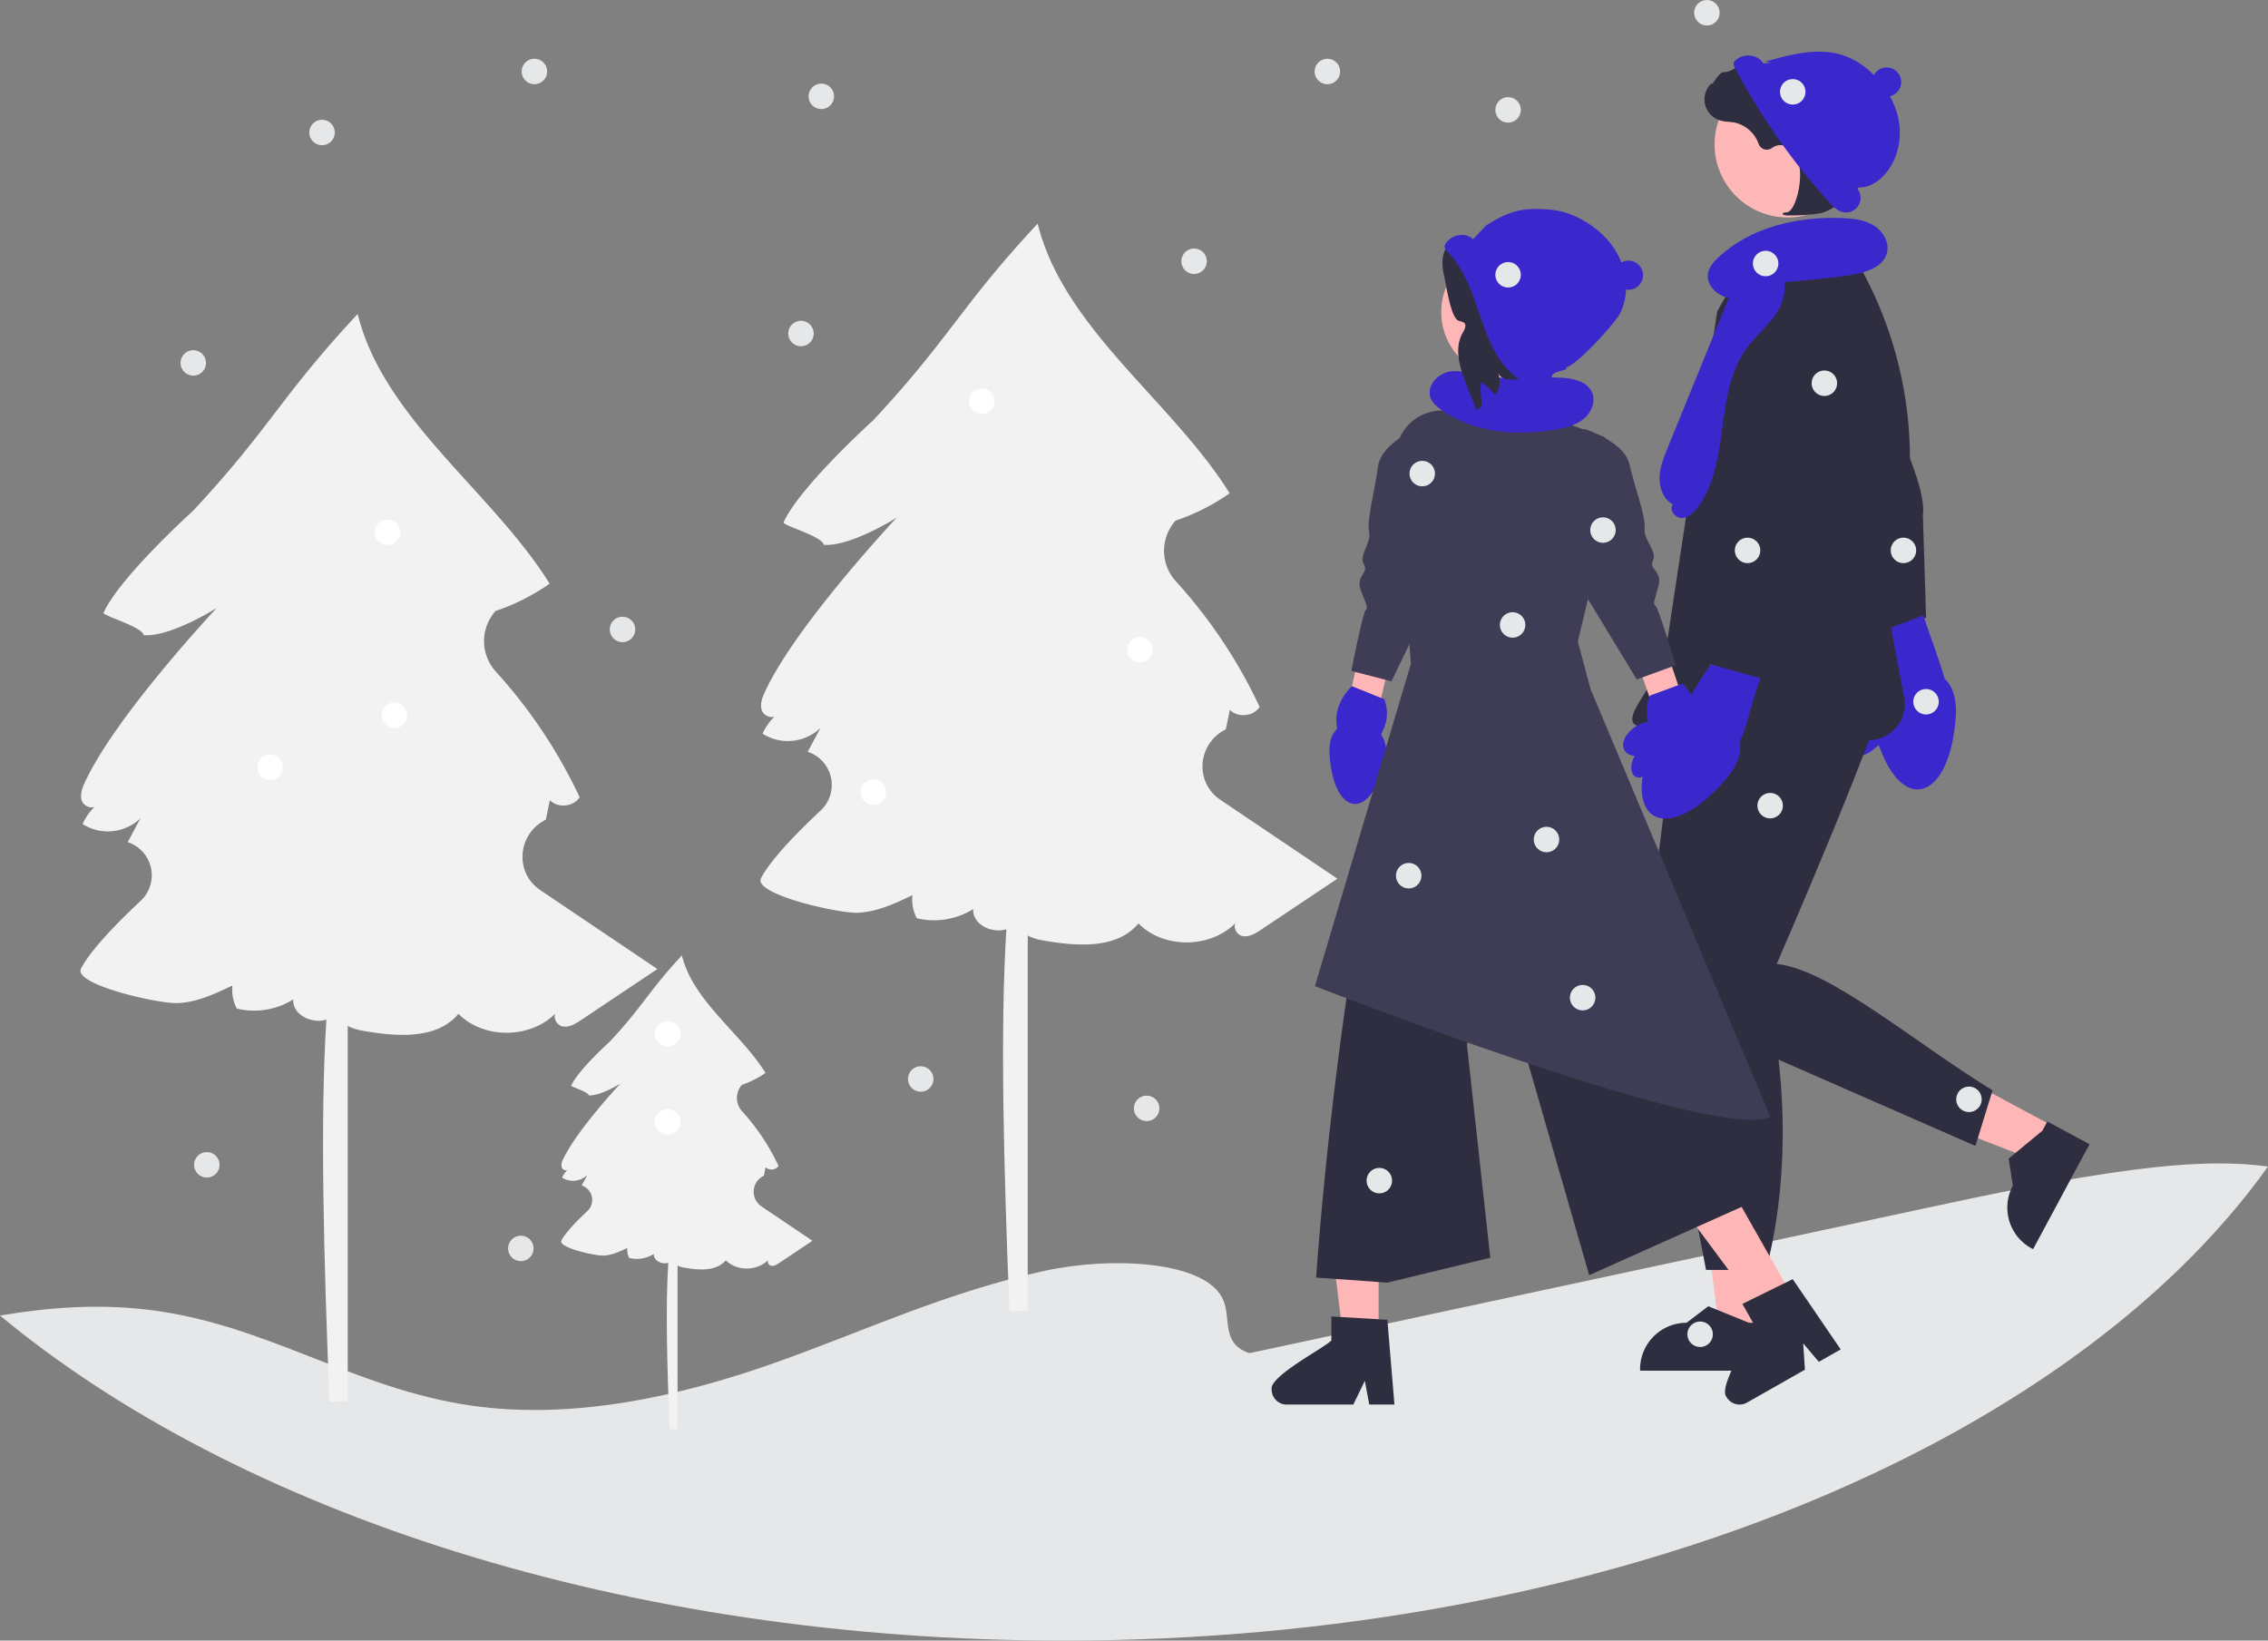 <svg xmlns="http://www.w3.org/2000/svg" data-name="Layer 1" width="1003.919" height="726.262" viewBox="0 0 1003.919 726.262" xmlns:xlink="http://www.w3.org/1999/xlink"><rect x="0" y="0" width="1003.919" height="726.262" fill="#808080" stroke="none"/><path d="M706.764,426.721a10.189,10.189,0,0,0-1.052-15.482l11.783-49.4-12.863-6.619-13.566,58.776a10.175,10.175,0,0,0,15.698,12.726Z" transform="translate(-98.041 -86.869)" fill="#ffb6b6"/><path d="M732.983,273.053s-23.297,7.841-25.002,20.398-4.997,23.687-3.915,28.772-4.712,10.616-2.325,14.485-3.701,4.899-1.403,11.289,3.514,7.694,2.209,8.91-6.337,26.966-6.337,26.966l17.759,4.604,25.228-52.288Z" transform="translate(-98.041 -86.869)" fill="#3f3d56"/><path d="M709.343,411.999c.213.318.419.642.606.983a13.958,13.958,0,0,1,1.708,5.801,10.13,10.13,0,0,1,2.326,1.303,10.486,10.486,0,0,1,4.075,7.834,6.075,6.075,0,0,1-.538,2.97,3.355,3.355,0,0,1-2.293,1.844c-1.38.251-2.707-.586-3.815-1.447-.668-.519-1.316-1.064-1.946-1.628-.377.962-.778,1.924-1.196,2.887-7.018,16.187-18.476,12.596-21.231-6.978-.869-6.172-1.095-12.321,2.929-16.124-1.368-6.525.651-12.817,6.442-18.849l14.36,5.781C712.725,401.407,712.322,406.609,709.343,411.999Z" transform="translate(-98.041 -86.869)" fill="#3b28cc"/><path d="M1101.959,603.271c-88.076,123.35-293.614,209.86-533.128,209.86-194.005,0-365.735-56.76-470.791-143.9,21.317-3.59,42.819-5.21,64.893-2.65,52.94,6.15,91.556,35.11,144.025,42.56,45.358,6.44,92.665-4.42,132.794-18.54,40.146-14.13,77.3-31.86,121.178-41.27,29.101-6.24,71.617-4.51,78.745,13.4,3.245,8.17-.975,19.17,11.465,23.15q147.9-31.725,295.799-63.46c31.959-6.85,64.035-13.73,97.272-17.94C1063.108,602.091,1083.5,600.721,1101.959,603.271Z" transform="translate(-98.041 -86.869)" fill="#e6e7e8"/><path d="M338.934,450.098q.364-.2.714-.413.897-4.296,1.794-8.593c3.52,3.656,10.443,2.966,13.172-1.313a223.697,223.697,0,0,0-37.121-55.63,20.048,20.048,0,0,1-.288-26.594q.087-.101.172-.203a94.917,94.917,0,0,0,23.967-12.102c-25.292-40.636-73.52-72.919-84.984-119.389-34.487,37.035-38.358,50.078-72.845,87.113,0,0-32.655,29.467-39.704,45.303,1.732,1.819,17.237,6.185,17.833,9.761,11.824.948,32.309-12.012,32.309-12.012s-44.712,47.668-58.287,77.029c-1.222,2.644-2.383,5.663-1.359,8.39.818,2.177,3.751,3.432,5.64,2.567a24.184,24.184,0,0,0-5.335,7.639,20.774,20.774,0,0,0,25.628-2.581q-2.836,5.299-5.672,10.598l.003.008a15.446,15.446,0,0,1,5.726,25.987c-11.733,10.913-22.455,22.383-26.383,29.937-3.696,7.106,34.251,15.672,42.786,15.321,8.535-.351,16.513-4.102,24.222-7.782a17.92,17.92,0,0,0,1.932,10.196,32.607,32.607,0,0,0,24.973-4.037c-.46,9.506,15.924,13.269,19.658,4.514-1.401,5.147,5.41,8.333,10.661,9.265,14.985,2.66,33.068,4.277,42.818-7.408,11.223,11.316,31.788,11.101,42.946-.175-1.098,1.945.583,5.219,3.069,5.735,2.93.608,5.781-1.133,8.268-2.796q16.892-11.293,33.785-22.587l-51.851-34.954C325.896,473.284,327,456.64,338.934,450.098Z" transform="translate(-98.041 -86.869)" fill="#f2f2f2"/><path d="M251.959,514.58v192.55q-4.035.075-8.07.29c-2.56-64.12-4.18-124.83-1.38-169.19.54-8.52,1.24-16.43,2.13-23.65Z" transform="translate(-98.041 -86.869)" fill="#f2f2f2"/><path d="M639.934,410.098q.364-.2.714-.413.897-4.296,1.794-8.593c3.52,3.656,10.443,2.966,13.172-1.313a223.697,223.697,0,0,0-37.121-55.63,20.048,20.048,0,0,1-.288-26.594q.087-.101.172-.203a94.917,94.917,0,0,0,23.967-12.102c-25.292-40.636-73.52-72.919-84.984-119.389-34.487,37.035-38.358,50.078-72.845,87.113,0,0-32.655,29.467-39.704,45.303,1.732,1.819,17.237,6.185,17.833,9.761,11.824.948,32.309-12.012,32.309-12.012s-44.712,47.668-58.287,77.029c-1.222,2.644-2.383,5.663-1.359,8.39.818,2.177,3.751,3.432,5.64,2.567a24.184,24.184,0,0,0-5.335,7.639,20.774,20.774,0,0,0,25.628-2.581q-2.836,5.299-5.672,10.598l.003.008a15.446,15.446,0,0,1,5.726,25.987c-11.733,10.913-22.455,22.383-26.383,29.937-3.696,7.106,34.251,15.672,42.786,15.321,8.535-.351,16.513-4.102,24.222-7.782a17.92,17.92,0,0,0,1.932,10.196,32.607,32.607,0,0,0,24.973-4.037c-.46,9.506,15.924,13.269,19.658,4.514-1.401,5.147,5.41,8.333,10.661,9.265,14.985,2.66,33.068,4.277,42.818-7.408,11.223,11.316,31.788,11.101,42.946-.175-1.098,1.945.583,5.219,3.069,5.735,2.93.608,5.781-1.133,8.268-2.796q16.892-11.293,33.785-22.587l-51.851-34.954C626.896,433.284,628,416.64,639.934,410.098Z" transform="translate(-98.041 -86.869)" fill="#f2f2f2"/><path d="M552.959,474.58v192.55q-4.035.075-8.07.29c-2.56-64.12-4.18-124.83-1.38-169.19.54-8.52,1.24-16.43,2.13-23.65Z" transform="translate(-98.041 -86.869)" fill="#f2f2f2"/><path d="M435.841,607.495q.159-.087.311-.18.391-1.871.781-3.742a3.841,3.841,0,0,0,5.737-.572,97.431,97.431,0,0,0-16.168-24.23,8.732,8.732,0,0,1-.126-11.583q.038-.044.075-.089a41.341,41.341,0,0,0,10.439-5.271c-11.016-17.699-32.022-31.76-37.015-52-15.021,16.131-16.707,21.812-31.728,37.942,0,0-14.223,12.834-17.293,19.732.754.792,7.507,2.694,7.767,4.252,5.15.413,14.072-5.232,14.072-5.232S353.22,587.283,347.307,600.071a4.881,4.881,0,0,0-.592,3.654,1.996,1.996,0,0,0,2.456,1.118,10.534,10.534,0,0,0-2.324,3.327,9.048,9.048,0,0,0,11.162-1.124q-1.235,2.308-2.471,4.616l.001.004a6.727,6.727,0,0,1,2.494,11.319c-5.111,4.753-9.78,9.749-11.491,13.039-1.61,3.095,14.918,6.826,18.636,6.673s7.192-1.786,10.55-3.39a7.805,7.805,0,0,0,.842,4.441,14.202,14.202,0,0,0,10.877-1.758c-.2,4.141,6.936,5.779,8.562,1.966-.61,2.242,2.356,3.629,4.644,4.035,6.527,1.159,14.403,1.863,18.649-3.227,4.888,4.929,13.845,4.835,18.705-.076a1.912,1.912,0,0,0,1.337,2.498c1.276.265,2.518-.494,3.601-1.218q7.357-4.919,14.715-9.838l-22.584-15.224A7.841,7.841,0,0,1,435.841,607.495Z" transform="translate(-98.041 -86.869)" fill="#f2f2f2"/><path d="M397.959,635.58v83.865q-1.757.033-3.515.126c-1.115-27.927-1.821-54.37-.601-73.691.235-3.711.54-7.156.928-10.301Z" transform="translate(-98.041 -86.869)" fill="#f2f2f2"/><path d="M926.025,274.499l-22.415,10.257c.522,16.07,17.919,48.551,17.919,48.551l10.61,60.657a10.883,10.883,0,1,0,18.691-2.3l-2.75-76.775Z" transform="translate(-98.041 -86.869)" fill="#ffb8b8"/><path d="M886.122,219.619l0,0a26.007,26.007,0,0,1,35.861,17.785l3.582,15.146s25.93,45.996,23.635,62.302l1.412,45.395-24.285,8.42-10.888-45.786s-6.985-22.015-16.714-28.585c-5.958-4.023-18.166-23.301-25.855-40.425A25.941,25.941,0,0,1,886.122,219.619Z" transform="translate(-98.041 -86.869)" fill="#2f2e41"/><path d="M929.977,390.614c-.319.465-.629.939-.911,1.439a20.405,20.405,0,0,0-2.594,8.534,14.913,14.913,0,0,0-3.468,1.873,15.319,15.319,0,0,0-6.132,11.486,8.975,8.975,0,0,0,.771,4.401,5.039,5.039,0,0,0,3.39,2.777c2.049.402,4.028-.806,5.683-2.052.998-.752,1.966-1.542,2.908-2.362.55,1.43,1.138,2.861,1.748,4.294,10.27,24.081,27.329,19.031,31.613-9.834,1.351-9.101,1.747-18.184-4.194-23.895-2.455-8.806-6.168-18.013-9.388-28.002L928.01,367.494C928.305,373.675,929.67,381.069,929.977,390.614Z" transform="translate(-98.041 -86.869)" fill="#3b28cc"/><polygon points="778.139 588.874 760.983 588.873 752.82 522.694 778.143 522.695 778.139 588.874" fill="#ffb6b6"/><path d="M876.784,693.641l-52.761-.002V692.972a20.537,20.537,0,0,1,20.536-20.536h.001l9.637-7.311,17.981,7.313,4.606 0Z" transform="translate(-98.041 -86.869)" fill="#2f2e41"/><polygon points="908.868 498.569 900.743 513.68 838.589 489.531 850.581 467.228 908.868 498.569" fill="#ffb6b6"/><path d="M1022.959,593.381l-24.986,46.469-.588-.316a20.537,20.537,0,0,1-8.363-27.812l.001-.001-1.876-11.951,14.955-12.375,2.181-4.056Z" transform="translate(-98.041 -86.869)" fill="#2f2e41"/><path d="M843.742,372.681l-15.143,121.143,7.571,40.615,136.286,59.707,7.571-24.607c-34.836-21.317-72.076-53.578-95.541-55.95,0,0,51.059-117.247,49.166-126.711S843.742,372.681,843.742,372.681Z" transform="translate(-98.041 -86.869)" fill="#2f2e41"/><path d="M841.134,493.474,833.212,544.633l19.995,104.406h26.5c9.52-35.081,10.011-81.188.946-120.197Z" transform="translate(-98.041 -86.869)" fill="#2f2e41"/><path d="M858.159,224.668l12.216-21.287,13.117-10.522,24.607-3.786,6.837,5.257,0,0a174.781,174.781,0,0,1,25.62,127.428l-6.718,36.387,6.992,37.144a15.973,15.973,0,0,1-15.564,19.264L826.672,408.666c-16.927.07,6.404-18.538,8.941-35.274Z" transform="translate(-98.041 -86.869)" fill="#2f2e41"/><path d="M906.085,297.969l-24.401-3.495c-8.253,13.799-11.185,50.529-11.185,50.529l-23.88,56.759a10.883,10.883,0,1,0,16.966,8.174l39.209-66.065Z" transform="translate(-98.041 -86.869)" fill="#ffb8b8"/><path d="M902.201,230.227l0,0a26.007,26.007,0,0,1,20.545,34.354l-5.178,14.677s-2.601,52.717-13.351,65.191L877.561,390.491l-25.445-10.905,14.54-46.043s10.389-22.901,5.759-33.689c-2.836-6.606-2.678-29.424.116-47.986A25.941,25.941,0,0,1,902.201,230.227Z" transform="translate(-98.041 -86.869)" fill="#2f2e41"/><circle cx="791.308" cy="63.918" r="32.356" fill="#ffb8b8"/><path d="M889.896,182.224a83.145,83.145,0,0,0,14.144-.988c4.637-.943,15.01-8.544,17.902-13.119h0c2.148-3.399,3.522-8.706,4.297-12.559a37.168,37.168,0,0,0-6.501-29.507,11.743,11.743,0,0,0-4.743-4.048c-.17-.066-.345-.125-.521-.176a14.488,14.488,0,0,1-7.207-4.46,11.952,11.952,0,0,0-1.198-1.233,17.847,17.847,0,0,0-7.446-3.739c-4.426-1.185-10.832-.009-19.039,3.498-4.123,1.762-8.632,1.124-12.101.372a1.135,1.135,0,0,0-1.069.366,8.012,8.012,0,0,1-5.446,2.171c-1.24.054-2.541,1.771-4.113,4.01-.357.508-.773,1.101-1.073,1.462l-.04-.693-.701.773a9.723,9.723,0,0,0,4.39,15.841,18.961,18.961,0,0,0,3.814.608c.781.07,1.588.143,2.362.277a14.659,14.659,0,0,1,10.893,9.513,3.834,3.834,0,0,0,5.786,1.861,6.334,6.334,0,0,1,5.772-1.051,4.205,4.205,0,0,1,1.859,2.108,5.48,5.48,0,0,0,2.079,2.426c3.142,1.62,3.359,8.797,2.23,14.78-1.088,5.767-3.238,9.939-5.229,10.145-1.533.159-1.708.267-1.819.539l-.099.243.172.227A6.261,6.261,0,0,0,889.896,182.224Z" transform="translate(-98.041 -86.869)" fill="#2f2e41"/><path d="M933.304,198.765c-1.653,6.568-9.674,8.816-16.359,9.905-11.143,1.814-34.69,3.556-34.69,3.556-5.13,3.366-10.664,6.857-16.799,6.803s-12.589-5.411-11.333-11.417c.572-2.737,2.549-4.948,4.593-6.855,14.37-13.408,35.102-18.138,54.74-17.356,4.814.192,9.804.74,13.921,3.241C931.494,189.144,934.479,194.093,933.304,198.765Z" transform="translate(-98.041 -86.869)" fill="#3b28cc"/><path d="M832.619,298.345c.11-4.64,1.889-9.057,3.642-13.354l14.545-35.656q7.16-17.553,14.321-35.106c1.248-3.058,2.587-6.245,5.13-8.354,4.464-3.702,11.001-2.923,16.717-1.942l-3.59-.073c6.073,4.309,5.631,13.807,1.873,20.236-3.757,6.429-9.881,11.125-14.235,17.165-14.408,19.989-6.817,49.989-21.24,69.966-1.763,2.441-4.167,4.838-7.177,4.942s-5.913-3.553-4.107-5.962C834.432,307.968,832.51,302.985,832.619,298.345Z" transform="translate(-98.041 -86.869)" fill="#3b28cc"/><path d="M843.076,400.684c-.533.182-1.065.377-1.59.61a20.405,20.405,0,0,0-7.179,5.293,14.913,14.913,0,0,0-3.9-.57,15.319,15.319,0,0,0-11.78,5.546,8.975,8.975,0,0,0-2.011,3.99,5.039,5.039,0,0,0,1.059,4.252c1.403,1.546,3.711,1.761,5.783,1.75,1.249-.006,2.498-.062,3.743-.157-.413,1.475-.797,2.974-1.163,4.488-6.153,25.446,10.543,31.59,31.225,11.004,6.521-6.491,12.266-13.537,10.914-21.667,3.798-8.154,5.171-18.272,9.203-28.063l-22.066-6.191A196.068,196.068,0,0,0,843.076,400.684Z" transform="translate(-98.041 -86.869)" fill="#3b28cc"/><path d="M833.41,425.009a10.189,10.189,0,0,1-.447-15.512l-16.497-48.032,12.164-7.829,19.176,57.192a10.175,10.175,0,0,1-14.396,14.181Z" transform="translate(-98.041 -86.869)" fill="#ffb6b6"/><path d="M819.332,292.481c2.914,12.325,7.263,23.091,6.673,28.261-.583,5.156,5.718,10.111,3.716,14.187-1.998,4.086,4.154,4.523,2.49,11.099-1.67,6.59-2.754,7.999-1.345,9.084,1.419,1.08,8.918,26.232,8.918,26.232l-4.399,1.612-12.835,4.682-30.162-49.609.091-60.892,7.489-.24c1.798.674,3.79,1.483,5.776,2.458C811.812,282.283,817.949,286.612,819.332,292.481Z" transform="translate(-98.041 -86.869)" fill="#3f3d56"/><polygon points="610.225 591.987 594.541 591.986 587.079 531.488 610.228 531.489 610.225 591.987" fill="#ffb6b6"/><path d="M660.925,701.998a6.671,6.671,0,0,0,6.629,6.642h29.526l.915-1.896,4.176-8.618,1.617,8.618.358,1.896h11.137l-.159-1.909-2.97-35.612-3.885-.239-16.785-.994-4.123-.252v10.633C684.233,683.596,659.679,696.178,660.925,701.998Z" transform="translate(-98.041 -86.869)" fill="#2f2e41"/><polygon points="793.979 574.914 780.337 582.654 743.992 533.718 764.126 522.295 793.979 574.914" fill="#ffb6b6"/><path d="M862.265,705.273a6.64,6.64,0,0,0,9.042,2.506l1.551-.875h.013l24.117-13.696-.769-11.654,6.921,8.167,5.104-2.904,4.574-2.599-4.044-5.913-17.196-25.177-3.5,1.724-15.101,7.411-3.686,1.816,5.237,9.241C873.455,677.775,858.314,700.818,862.265,705.273Z" transform="translate(-98.041 -86.869)" fill="#2f2e41"/><path d="M786.103,381.884c21.018,13.928,41.825,147.738,36.364,145.553l49.54,92.325-70.513,31.608L755.131,490.386l-7.727,59.242,10.303,94.015-45.578,11.022-31.525-2.252c8.192-112.064,28.645-230.257,45.595-275.975Z" transform="translate(-98.041 -86.869)" fill="#2f2e41"/><path d="M802.061,391.822l79.53,189.317c-22.219,12.362-201.5-57.727-201.5-57.727L722.57,380.728l-6.75-91.758a20.51,20.51,0,0,1,22.034-20.324l15.968-11.829,22.731.784,15.205,16.795,9.084,3.246,7.058,2.516c1.427,1.285,2.984,2.767,4.477,4.4L801.212,350.999l-4.749,19.867Z" transform="translate(-98.041 -86.869)" fill="#3f3d56"/><path d="M802.821,260.732c-2.306-5.635-9.73-6.616-15.817-6.734q-15.22-.297-30.441-.593l-.882,1.839c-4.993-2.343-10.361-4.746-15.814-3.919s-10.515,6.416-8.634,11.601c.857,2.363,2.897,4.079,4.959,5.516,14.493,10.105,33.543,11.679,50.92,8.486,4.26-.783,8.63-1.905,11.977-4.654C802.433,269.524,804.461,264.74,802.821,260.732Z" transform="translate(-98.041 -86.869)" fill="#3b28cc"/><circle cx="765.165" cy="225.016" r="29.166" transform="translate(-111.773 309.692) rotate(-28.808)" fill="#ffb6b6"/><path d="M800.83,230.296c-1.607,6.136-4.577,12.123-9.501,16.111-4.935,3.988-28.143,13.436-30.103,5.348,1.31,5.65.521,7.808-1.587,9.828-.361-.489-.743-.957-1.136-1.413a18.374,18.374,0,0,0-5.13-4.115,59.063,59.063,0,0,0,.734,10.193,34.461,34.461,0,0,0-2.477,2.533c-3.753-11.187-11.981-24.587-6.024-34.774,2.364-4.043.393-4.596-1.701-5.06-3.655-.81-5.671-15.812-6.541-19.458-1.079-4.572-1.506-9.832,1.327-13.586s10-3.914,11.449.559l3.018-4.103c3.899-8.582,14.251-6.865,23.61-5.756,9.359,1.098,17.621,7.678,21.836,16.108C802.808,211.143,803.214,221.173,800.83,230.296Z" transform="translate(-98.041 -86.869)" fill="#2f2e41"/><path d="M829.324,410.471c-.222.311-.437.629-.635.965a13.958,13.958,0,0,0-1.876,5.749,10.13,10.13,0,0,0-2.362,1.235,10.486,10.486,0,0,0-4.301,7.712,6.075,6.075,0,0,0,.452,2.984,3.355,3.355,0,0,0,2.239,1.91c1.373.291,2.723-.508,3.856-1.336.683-.499,1.346-1.025,1.993-1.571.349.972.722,1.946,1.111,2.921,6.545,16.384,18.103,13.127,21.425-6.359,1.047-6.144,1.452-12.284-2.46-16.202,1.557-6.483-.279-12.83-5.893-19.028l-14.522,5.362C826.25,399.785,826.503,404.997,829.324,410.471Z" transform="translate(-98.041 -86.869)" fill="#3b28cc"/><circle cx="407.55" cy="477.647" r="5.647" fill="#e6e7e8"/><circle cx="236.55" cy="31.647" r="5.647" fill="#e6e7e8"/><circle cx="669.55" cy="276.647" r="5.647" fill="#e6e7e8"/><circle cx="781.55" cy="116.647" r="5.647" fill="#e6e7e8"/><circle cx="587.55" cy="31.647" r="5.647" fill="#e6e7e8"/><circle cx="363.55" cy="42.647" r="5.647" fill="#e6e7e8"/><circle cx="142.55" cy="58.647" r="5.647" fill="#e6e7e8"/><circle cx="230.55" cy="552.647" r="5.647" fill="#e6e7e8"/><circle cx="507.55" cy="490.647" r="5.647" fill="#e6e7e8"/><circle cx="773.55" cy="243.647" r="5.647" fill="#e6e7e8"/><circle cx="807.55" cy="169.647" r="5.647" fill="#e6e7e8"/><circle cx="667.55" cy="48.647" r="5.647" fill="#e6e7e8"/><circle cx="755.55" cy="5.647" r="5.647" fill="#e6e7e8"/><circle cx="700.55" cy="441.647" r="5.647" fill="#e6e7e8"/><circle cx="871.55" cy="486.647" r="5.647" fill="#e6e7e8"/><circle cx="852.55" cy="310.647" r="5.647" fill="#e6e7e8"/><circle cx="752.55" cy="590.647" r="5.647" fill="#e6e7e8"/><circle cx="684.55" cy="371.647" r="5.647" fill="#e6e7e8"/><circle cx="623.55" cy="387.647" r="5.647" fill="#e6e7e8"/><circle cx="610.55" cy="522.647" r="5.647" fill="#e6e7e8"/><circle cx="783.55" cy="356.647" r="5.647" fill="#e6e7e8"/><circle cx="842.55" cy="243.647" r="5.647" fill="#e6e7e8"/><circle cx="629.55" cy="209.647" r="5.647" fill="#e6e7e8"/><circle cx="709.55" cy="234.647" r="5.647" fill="#e6e7e8"/><circle cx="91.55" cy="515.647" r="5.647" fill="#e6e7e8"/><circle cx="119.55" cy="339.647" r="5.647" fill="#fff"/><circle cx="295.55" cy="496.647" r="5.647" fill="#fff"/><circle cx="295.55" cy="457.647" r="5.647" fill="#fff"/><circle cx="504.55" cy="287.647" r="5.647" fill="#fff"/><circle cx="434.55" cy="177.647" r="5.647" fill="#fff"/><circle cx="171.55" cy="235.647" r="5.647" fill="#fff"/><circle cx="174.55" cy="316.647" r="5.647" fill="#fff"/><circle cx="386.55" cy="350.647" r="5.647" fill="#fff"/><circle cx="354.55" cy="147.647" r="5.647" fill="#e6e7e8"/><circle cx="275.55" cy="278.647" r="5.647" fill="#e6e7e8"/><circle cx="85.55" cy="160.647" r="5.647" fill="#e6e7e8"/><circle cx="528.55" cy="115.647" r="5.647" fill="#e6e7e8"/><circle cx="835.105" cy="36.308" r="6.451" fill="#3b28cc"/><path d="M878.532,114.936c-2.348-4.107-8.807-4.621-12.27-1.398a2.591,2.591,0,0,0-.771,1.073,3.041,3.041,0,0,0,.503,2.231,285.257,285.257,0,0,0,41.958,59.78c1.512,1.654,3.146,3.357,5.288,4.016a6.468,6.468,0,0,0,6.291-10.933c4.596.798,9.202-1.762,12.387-5.171,5.728-6.131,7.986-15.078,6.74-23.375s-5.757-15.908-11.819-21.709a35.373,35.373,0,0,0-11.583-7.62c-11.416-4.396-24.186-1.023-35.937,2.377l3.02.396" transform="translate(-98.041 -86.869)" fill="#3b28cc"/><circle cx="720.831" cy="121.835" r="6.451" fill="#3b28cc"/><path d="M750.092,192.758c-3.384-3.305-9.736-2.028-12.182,2.021a2.592,2.592,0,0,0-.448,1.243,3.041,3.041,0,0,0,1.095,2.008c16.84,17.673,12.964,45.169,33.745,57.98,1.908,1.176,3.946,2.365,6.187,2.412a6.669,6.669,0,0,0,6.41-4.902c.703-2.818,8.652-2.63,6.06-3.94,4.639-.493,21.948-19.615,24.075-23.767,3.827-7.467,3.544-16.69.071-24.328s-9.899-13.719-17.319-17.635a35.373,35.373,0,0,0-13.229-4.151c-12.183-1.096-18.23.388-28.597,6.88" transform="translate(-98.041 -86.869)" fill="#3b28cc"/><circle cx="793.55" cy="40.647" r="5.647" fill="#e6e7e8"/><circle cx="667.55" cy="121.647" r="5.647" fill="#e6e7e8"/></svg>